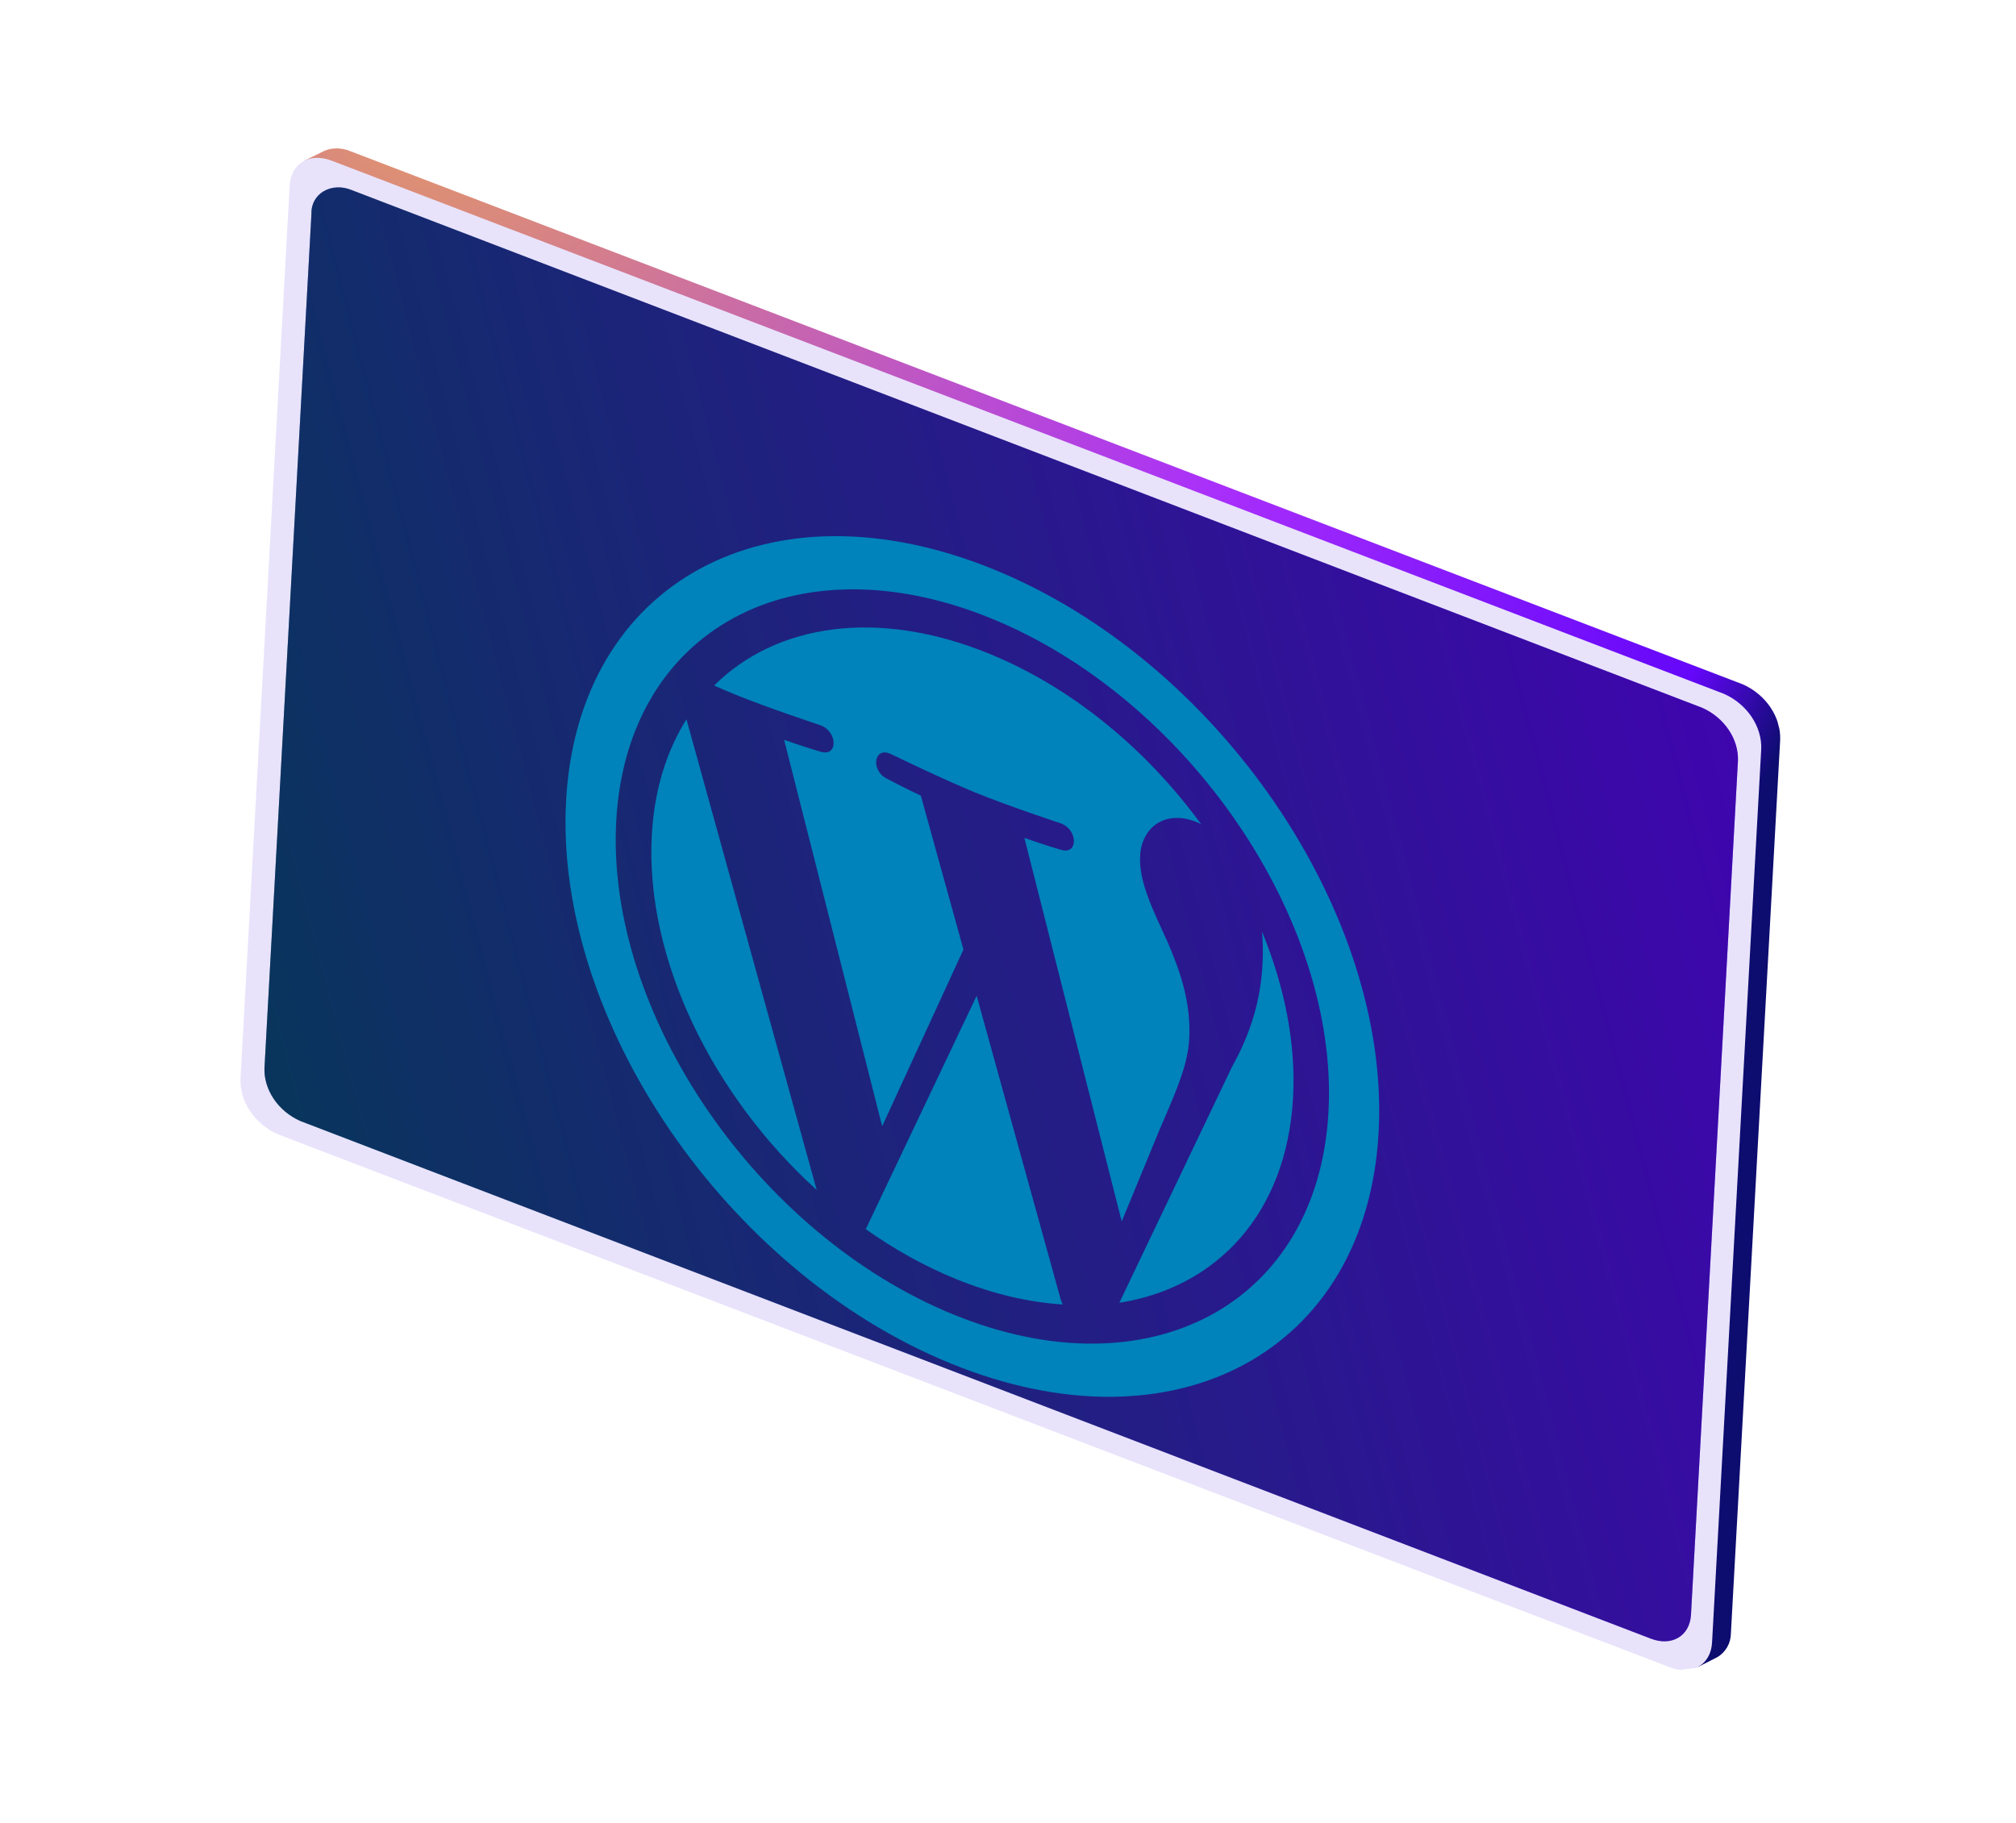 <svg width="355" height="321" viewBox="0 0 355 321" fill="none" xmlns="http://www.w3.org/2000/svg">
<g clip-path="url(#clip0)">
<path d="M306.886 120.522L61.7 26.625C60.953 26.317 60.165 26.15 59.385 26.135C58.606 26.121 57.852 26.259 57.17 26.54V26.54L53.546 28.33L55.03 28.495C54.61 29.254 54.374 30.109 54.338 31.003L45.612 188.368C45.538 190.318 46.139 192.318 47.328 194.072C48.516 195.826 50.229 197.241 52.212 198.108L297.442 292C298.007 292.217 298.591 292.362 299.179 292.431L298.936 293.614L302.375 291.875C303.126 291.43 303.736 290.813 304.156 290.073C304.576 289.333 304.796 288.489 304.799 287.607L313.474 130.279C313.546 128.329 312.945 126.329 311.76 124.573C310.574 122.817 308.866 121.397 306.886 120.522V120.522Z" fill="url(#paint0_radial)"/>
<path d="M294.121 293.666L48.936 199.769C46.956 198.897 45.248 197.48 44.063 195.727C42.877 193.973 42.277 191.974 42.351 190.026L51.008 32.684C51.227 28.782 54.513 26.809 58.384 28.289L303.551 122.189C305.532 123.058 307.241 124.475 308.427 126.229C309.613 127.984 310.212 129.983 310.135 131.931L301.478 289.273C301.274 293.175 297.97 295.134 294.121 293.666Z" fill="#E8E3FB"/>
<path d="M290.705 288.595L52.875 197.423C50.983 196.588 49.351 195.233 48.216 193.556C47.082 191.88 46.505 189.97 46.571 188.106L54.842 37.662C54.81 36.846 54.988 36.059 55.36 35.368C55.731 34.677 56.286 34.101 56.978 33.69C57.669 33.279 58.477 33.044 59.334 33.006C60.19 32.967 61.07 33.125 61.9 33.467L299.734 124.653C301.627 125.487 303.26 126.841 304.395 128.517C305.529 130.194 306.105 132.104 306.038 133.967L297.767 284.411C297.544 288.125 294.388 290.008 290.705 288.595Z" fill="url(#paint1_linear)"/>
<path opacity="0.4" d="M290.705 288.595L52.875 197.423C50.983 196.588 49.351 195.233 48.216 193.556C47.082 191.88 46.505 189.97 46.571 188.106L54.842 37.662C54.81 36.846 54.988 36.059 55.36 35.368C55.731 34.677 56.286 34.101 56.978 33.69C57.669 33.279 58.477 33.044 59.334 33.006C60.19 32.967 61.07 33.125 61.9 33.467L299.734 124.653C301.627 125.487 303.26 126.841 304.395 128.517C305.529 130.194 306.105 132.104 306.038 133.967L297.767 284.411C297.544 288.125 294.388 290.008 290.705 288.595Z" fill="#06033E"/>
<g filter="url(#filter0_d)">
<path d="M171.983 162.374L152.453 203.48C157.424 206.989 162.719 209.967 168.252 212.226C174.812 214.904 181.168 216.365 187.132 216.742C186.994 216.444 186.871 216.138 186.774 215.82L171.983 162.374Z" fill="#0082BA"/>
<path d="M114.778 134.083C113.589 155.869 125.515 179.984 143.812 196.575L120.879 113.678C117.382 119.247 115.214 126.105 114.778 134.083Z" fill="#0082BA"/>
<path d="M209.414 169.989C209.786 163.18 207.543 157.445 205.599 152.896C202.988 147.19 200.519 142.254 200.767 137.715C201.043 132.65 205.231 129.541 210.769 131.802C211.02 131.904 211.254 132.031 211.499 132.143C201.961 119.071 188.898 108.131 174.217 102.137C154.517 94.094 136.648 96.893 125.753 107.738C127.073 108.317 128.315 108.852 129.377 109.286C135.275 111.694 144.443 114.723 144.443 114.723C147.495 115.786 147.611 120.294 144.557 119.406C144.557 119.406 141.483 118.508 138.075 117.297L155.342 185.357L169.656 154.232L162.154 127.127C159.128 125.711 156.272 124.187 156.272 124.187C153.245 122.775 153.847 118.381 156.875 119.797C156.875 119.797 166.15 124.299 171.687 126.559C177.583 128.967 186.755 131.997 186.755 131.997C189.806 133.063 189.924 137.569 186.865 136.678C186.865 136.678 183.788 135.78 180.384 134.57L197.525 202.116L204.152 186.049C207.004 179.423 209.156 174.704 209.414 169.989Z" fill="#0082BA"/>
<path d="M222.237 151.093C222.383 152.942 222.418 154.884 222.308 156.906C222.003 162.49 220.596 168.332 216.954 174.868L197.106 216.438C214.361 213.733 226.589 200.608 227.696 180.312C228.219 170.744 226.207 160.726 222.237 151.093Z" fill="#0082BA"/>
<path d="M175.043 87.302C135.532 71.169 101.793 89.392 99.684 128.003C97.575 166.614 127.894 210.993 167.405 227.127C206.915 243.26 240.655 225.037 242.764 186.426C244.873 147.815 214.554 103.435 175.043 87.302ZM167.879 218.502C133.296 204.38 106.667 165.403 108.513 131.605C110.359 97.812 139.99 81.808 174.575 95.929C209.154 110.049 235.781 149.027 233.935 182.818C232.091 216.614 202.456 232.62 167.879 218.502Z" fill="#0082BA"/>
</g>
</g>
<defs>
<filter id="filter0_d" x="90.58" y="81.425" width="161.287" height="173.579" filterUnits="userSpaceOnUse" color-interpolation-filters="sRGB">
<feFlood flood-opacity="0" result="BackgroundImageFix"/>
<feColorMatrix in="SourceAlpha" type="matrix" values="0 0 0 0 0 0 0 0 0 0 0 0 0 0 0 0 0 0 127 0"/>
<feOffset dy="13"/>
<feGaussianBlur stdDeviation="4.5"/>
<feColorMatrix type="matrix" values="0 0 0 0 0 0 0 0 0 0 0 0 0 0 0 0 0 0 0.25 0"/>
<feBlend mode="normal" in2="BackgroundImageFix" result="effect1_dropShadow"/>
<feBlend mode="normal" in="SourceGraphic" in2="effect1_dropShadow" result="shape"/>
</filter>
<radialGradient id="paint0_radial" cx="0" cy="0" r="1" gradientUnits="userSpaceOnUse" gradientTransform="translate(73.948 17.551) rotate(-6.75) scale(334.452 328.214)">
<stop stop-color="#E39A65"/>
<stop offset="0.47" stop-color="#A92FFB"/>
<stop offset="0.59" stop-color="#891CFB"/>
<stop offset="0.74" stop-color="#6507FA"/>
<stop offset="0.8" stop-color="#0D0C6F"/>
</radialGradient>
<linearGradient id="paint1_linear" x1="43.239" y1="176.785" x2="300.001" y2="109.521" gradientUnits="userSpaceOnUse">
<stop stop-color="#0B5771"/>
<stop offset="1" stop-color="#6507FA"/>
</linearGradient>
<clipPath id="clip0">
<rect width="281.685" height="297.007" fill="white" transform="matrix(0.993 -0.118 0.253 0.967 0 33.108)"/>
</clipPath>
</defs>
</svg>
